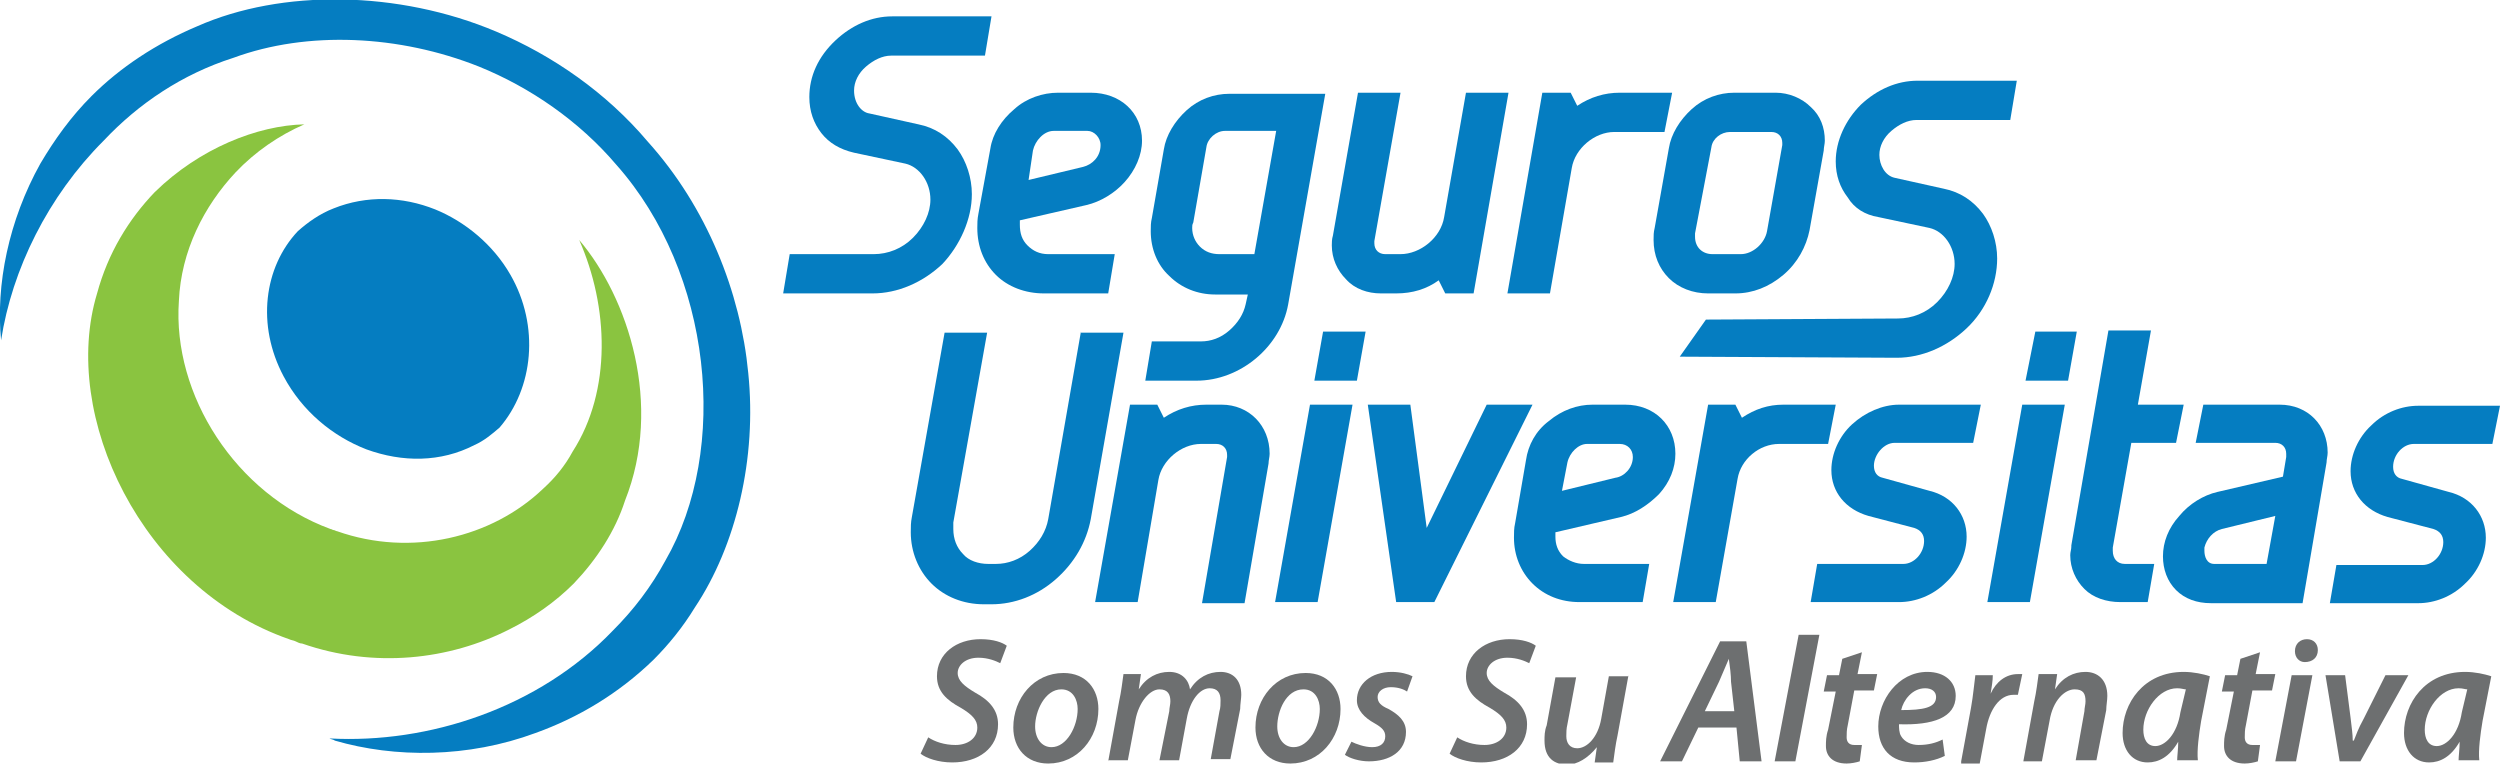 <?xml version="1.0" encoding="utf-8"?>
<!-- Generator: Adobe Illustrator 18.0.0, SVG Export Plug-In . SVG Version: 6.00 Build 0)  -->
<!DOCTYPE svg PUBLIC "-//W3C//DTD SVG 1.1//EN" "http://www.w3.org/Graphics/SVG/1.1/DTD/svg11.dtd">
<svg version="1.1" id="Layer_1" xmlns="http://www.w3.org/2000/svg" xmlns:xlink="http://www.w3.org/1999/xlink" x="0px" y="0px"
	 width="229.2px" height="70px" viewBox="0 0 229.2 70" enable-background="new 0 0 229.2 70" xml:space="preserve">
<g>
	<g id="XMLID_30_">
		<path id="XMLID_242_" fill="#6D6F70" d="M85.1,67.6c0.6,0.4,1.5,0.7,2.5,0.7c1.1,0,2-0.6,2-1.6c0-0.7-0.5-1.2-1.5-1.8
			c-1.3-0.7-2.2-1.5-2.2-2.9c0-2.1,1.8-3.4,4-3.4c1.2,0,2,0.3,2.4,0.6l-0.6,1.6c-0.4-0.2-1.1-0.5-2-0.5c-1.2,0-1.9,0.7-1.9,1.4
			c0,0.7,0.6,1.2,1.6,1.8c1.3,0.7,2.1,1.6,2.1,2.9c0,2.2-1.8,3.5-4.2,3.5c-1.3,0-2.4-0.4-2.9-0.8L85.1,67.6z"/>
	</g>
	<g id="XMLID_237_">
		<path id="XMLID_238_" fill="#6D6F70" d="M100.7,65c0,2.7-1.9,5-4.6,5c-2,0-3.2-1.4-3.2-3.3c0-2.7,1.9-5,4.6-5
			C99.6,61.7,100.7,63.2,100.7,65 M94.9,66.6c0,1.1,0.6,1.9,1.5,1.9c1.4,0,2.4-1.9,2.4-3.5c0-0.8-0.4-1.8-1.5-1.8
			C95.8,63.2,94.9,65.2,94.9,66.6"/>
	</g>
	<g id="XMLID_27_">
		<path id="XMLID_236_" fill="#6D6F70" d="M101.6,69.8l1-5.5c0.2-0.9,0.3-1.8,0.4-2.5h1.6l-0.2,1.4h0c0.7-1.1,1.7-1.6,2.8-1.6
			c1.2,0,1.8,0.8,1.9,1.6c0.7-1.1,1.7-1.6,2.8-1.6c1.1,0,1.9,0.7,1.9,2.1c0,0.3-0.1,0.9-0.1,1.3l-0.9,4.6H111l0.8-4.4
			c0.1-0.3,0.1-0.7,0.1-1c0-0.7-0.3-1.1-1-1.1c-0.9,0-1.8,1.1-2.1,2.8l-0.7,3.8h-1.8l0.9-4.5c0-0.3,0.1-0.6,0.1-0.9
			c0-0.6-0.2-1.1-1-1.1c-0.9,0-1.9,1.2-2.2,2.8l-0.7,3.7H101.6z"/>
	</g>
	<g id="XMLID_231_">
		<path id="XMLID_232_" fill="#6D6F70" d="M122.9,65c0,2.7-1.9,5-4.6,5c-2,0-3.2-1.4-3.2-3.3c0-2.7,1.9-5,4.6-5
			C121.8,61.7,122.9,63.2,122.9,65 M117.1,66.6c0,1.1,0.6,1.9,1.5,1.9c1.4,0,2.4-1.9,2.4-3.5c0-0.8-0.4-1.8-1.5-1.8
			C117.9,63.2,117.1,65.2,117.1,66.6"/>
	</g>
	<g id="XMLID_24_">
		<path id="XMLID_230_" fill="#6D6F70" d="M123.9,68c0.4,0.2,1.2,0.5,1.9,0.5c0.8,0,1.2-0.4,1.2-1c0-0.5-0.3-0.8-1-1.2
			c-0.9-0.5-1.6-1.2-1.6-2.1c0-1.5,1.3-2.6,3.2-2.6c0.8,0,1.5,0.2,1.9,0.4l-0.5,1.4c-0.3-0.2-0.8-0.4-1.5-0.4
			c-0.7,0-1.2,0.4-1.2,0.9c0,0.5,0.3,0.8,1,1.1c0.9,0.5,1.6,1.1,1.6,2.1c0,1.8-1.5,2.7-3.4,2.7c-0.9,0-1.8-0.3-2.2-0.6L123.9,68z"/>
	</g>
	<g id="XMLID_23_">
		<path id="XMLID_228_" fill="#6D6F70" d="M133.6,67.6c0.6,0.4,1.5,0.7,2.5,0.7c1.1,0,2-0.6,2-1.6c0-0.7-0.5-1.2-1.5-1.8
			c-1.3-0.7-2.2-1.5-2.2-2.9c0-2.1,1.8-3.4,4-3.4c1.2,0,2,0.3,2.4,0.6l-0.6,1.6c-0.4-0.2-1.1-0.5-2-0.5c-1.2,0-1.9,0.7-1.9,1.4
			c0,0.7,0.6,1.2,1.6,1.8c1.3,0.7,2.1,1.6,2.1,2.9c0,2.2-1.8,3.5-4.2,3.5c-1.3,0-2.4-0.4-2.9-0.8L133.6,67.6z"/>
	</g>
	<g id="XMLID_22_">
		<path id="XMLID_226_" fill="#6D6F70" d="M149.3,61.9l-1,5.5c-0.2,0.9-0.3,1.8-0.4,2.5h-1.7l0.2-1.4h0c-0.8,1-1.8,1.6-2.7,1.6
			c-1.2,0-2.1-0.6-2.1-2.2c0-0.4,0-0.9,0.2-1.4l0.8-4.4h1.9l-0.8,4.3c-0.1,0.4-0.1,0.8-0.1,1.1c0,0.6,0.3,1.1,1,1.1
			c0.9,0,1.9-1,2.2-2.7l0.7-3.9H149.3z"/>
	</g>
	<g id="XMLID_221_">
		<path id="XMLID_222_" fill="#6D6F70" d="M155.7,66.7l-1.5,3.1h-2l5.5-11h2.4l1.4,11h-2l-0.3-3.1H155.7z M159,65.2l-0.3-2.7
			c0-0.6-0.1-1.4-0.2-2.1h0c-0.3,0.7-0.6,1.4-0.9,2.1l-1.3,2.7H159z"/>
	</g>
	<g id="XMLID_19_">
		<polygon id="XMLID_220_" fill="#6D6F70" points="162.7,69.8 164.9,58.2 166.8,58.2 164.6,69.8 		"/>
	</g>
	<g id="XMLID_18_">
		<path id="XMLID_218_" fill="#6D6F70" d="M170.7,59.8l-0.4,2h1.8l-0.3,1.5h-1.8l-0.6,3.2c-0.1,0.4-0.1,0.8-0.1,1.1
			c0,0.4,0.2,0.7,0.7,0.7c0.2,0,0.5,0,0.7,0l-0.2,1.5c-0.3,0.1-0.8,0.2-1.2,0.2c-1.3,0-1.9-0.7-1.9-1.6c0-0.4,0-0.9,0.2-1.5l0.7-3.5
			h-1.1l0.3-1.5h1.1l0.3-1.5L170.7,59.8z"/>
	</g>
	<g id="XMLID_213_">
		<path id="XMLID_214_" fill="#6D6F70" d="M178.3,69.3c-0.8,0.4-1.8,0.6-2.8,0.6c-2.2,0-3.3-1.3-3.3-3.3c0-2.4,1.8-5,4.5-5
			c1.6,0,2.6,0.9,2.6,2.2c0,2-2.1,2.7-5.2,2.6c0,0.3,0,0.8,0.2,1.1c0.3,0.5,0.9,0.8,1.6,0.8c0.9,0,1.6-0.2,2.2-0.5L178.3,69.3z
			 M176.5,63.1c-1.2,0-2,1.1-2.2,2c2,0,3.2-0.2,3.2-1.2C177.5,63.4,177.1,63.1,176.5,63.1"/>
	</g>
	<g id="XMLID_15_">
		<path id="XMLID_212_" fill="#6D6F70" d="M179.8,69.8l0.9-4.9c0.2-1.1,0.3-2.3,0.4-3h1.6c0,0.5-0.1,1.1-0.2,1.7h0
			c0.5-1.1,1.4-1.8,2.5-1.8c0.1,0,0.3,0,0.4,0l-0.4,1.9c-0.1,0-0.2,0-0.4,0c-1.3,0-2.2,1.4-2.5,3.1l-0.6,3.2H179.8z"/>
	</g>
	<g id="XMLID_14_">
		<path id="XMLID_210_" fill="#6D6F70" d="M185.5,69.8l1-5.5c0.2-0.9,0.3-1.8,0.4-2.5h1.7l-0.2,1.4h0c0.7-1.1,1.7-1.6,2.8-1.6
			c1.1,0,2,0.7,2,2.2c0,0.4-0.1,0.9-0.1,1.3l-0.9,4.6h-1.9l0.8-4.5c0-0.3,0.1-0.6,0.1-0.9c0-0.7-0.2-1.1-1-1.1c-0.9,0-2,1-2.3,2.9
			l-0.7,3.7H185.5z"/>
	</g>
	<g id="XMLID_205_">
		<path id="XMLID_206_" fill="#6D6F70" d="M199.6,69.8c0-0.5,0.1-1.1,0.1-1.8h0c-0.8,1.4-1.8,1.9-2.8,1.9c-1.4,0-2.3-1.1-2.3-2.7
			c0-2.7,1.9-5.6,5.6-5.6c0.9,0,1.8,0.2,2.4,0.4l-0.8,4.1c-0.2,1.2-0.4,2.7-0.3,3.6H199.6z M200.4,63.2c-0.2,0-0.4-0.1-0.8-0.1
			c-1.7,0-3.1,2-3.1,3.8c0,0.8,0.3,1.5,1.1,1.5c0.9,0,2-1.1,2.3-3.1L200.4,63.2z"/>
	</g>
	<g id="XMLID_11_">
		<path id="XMLID_204_" fill="#6D6F70" d="M207.2,59.8l-0.4,2h1.8l-0.3,1.5h-1.8l-0.6,3.2c-0.1,0.4-0.1,0.8-0.1,1.1
			c0,0.4,0.2,0.7,0.7,0.7c0.2,0,0.5,0,0.7,0l-0.2,1.5c-0.3,0.1-0.8,0.2-1.2,0.2c-1.3,0-1.9-0.7-1.9-1.6c0-0.4,0-0.9,0.2-1.5l0.7-3.5
			h-1.1l0.3-1.5h1.1l0.3-1.5L207.2,59.8z"/>
	</g>
	<g id="XMLID_199_">
		<path id="XMLID_200_" fill="#6D6F70" d="M208.6,69.8l1.5-7.9h1.9l-1.5,7.9H208.6z M210.4,59.7c0-0.7,0.5-1.1,1.1-1.1
			c0.6,0,1,0.4,1,1c0,0.7-0.5,1.1-1.2,1.1C210.8,60.7,210.4,60.3,210.4,59.7"/>
	</g>
	<g id="XMLID_8_">
		<path id="XMLID_198_" fill="#6D6F70" d="M215,61.9l0.5,3.9c0.1,0.9,0.2,1.5,0.2,2.1h0.1c0.2-0.5,0.4-1.1,0.9-2l2-4h2.1l-4.4,7.9
			h-1.9l-1.3-7.9H215z"/>
	</g>
	<g id="XMLID_193_">
		<path id="XMLID_194_" fill="#6D6F70" d="M225.4,69.8c0-0.5,0.1-1.1,0.1-1.8h0c-0.8,1.4-1.8,1.9-2.8,1.9c-1.4,0-2.3-1.1-2.3-2.7
			c0-2.7,1.9-5.6,5.6-5.6c0.9,0,1.8,0.2,2.4,0.4l-0.8,4.1c-0.2,1.2-0.4,2.7-0.3,3.6H225.4z M226.2,63.2c-0.2,0-0.4-0.1-0.8-0.1
			c-1.7,0-3.1,2-3.1,3.8c0,0.8,0.3,1.5,1.1,1.5c0.9,0,2-1.1,2.3-3.1L226.2,63.2z"/>
	</g>
	<g id="XMLID_34_">
		<path id="XMLID_81_" fill="#057DC1" d="M89.1,17.8c0-1.5-0.5-3-1.3-4.1c-0.9-1.2-2.1-2-3.6-2.3l-4.5-1l0,0
			c-0.7-0.1-1.4-0.9-1.4-2.1c0-0.8,0.4-1.6,1.1-2.2c0.7-0.6,1.5-1,2.3-1h8.6l0.6-3.6h-9.1c-1.9,0-3.7,0.8-5.2,2.2
			C75,5.2,74.2,7,74.2,8.9c0,1.3,0.4,2.4,1.1,3.3c0.7,0.9,1.7,1.5,3,1.8l4.7,1c1.3,0.3,2.3,1.7,2.3,3.3c0,1.2-0.6,2.5-1.6,3.5
			c-1,1-2.3,1.5-3.6,1.5h-7.7l-0.6,3.6h8.2c2.3,0,4.6-1,6.4-2.7C88,22.5,89.1,20.1,89.1,17.8z"/>
		<path id="XMLID_162_" fill="#057DC1" d="M89.7,19.6c-0.1,0.5-0.1,0.9-0.1,1.3c0,1.7,0.6,3.2,1.7,4.3c1.1,1.1,2.7,1.7,4.4,1.7h5.9
			l0.6-3.6h-6.1c-0.8,0-1.4-0.3-1.9-0.8c-0.5-0.5-0.7-1.1-0.7-1.9c0-0.1,0-0.3,0-0.4l6.1-1.4c1.3-0.3,2.6-1.1,3.5-2.1
			c1-1.1,1.6-2.5,1.6-3.8c0-2.6-2-4.4-4.7-4.4H97c-1.4,0-2.9,0.5-4,1.5c-1.2,1-2,2.3-2.2,3.6L89.7,19.6L89.7,19.6z M94.7,13.8
			c0.2-0.9,1-1.8,1.9-1.8h3.1c0.6,0,1.2,0.6,1.2,1.3c0,1.1-0.8,1.8-1.6,2l-5,1.2L94.7,13.8z"/>
		<path id="XMLID_165_" fill="#057DC1" d="M112.7,30.3c-0.8,0.7-1.7,1-2.6,1h-4.5l-0.6,3.6h4.7c4,0,7.7-3.1,8.4-7l3.4-19.3h-8.8
			c-1.4,0-2.8,0.5-3.9,1.5c-1.1,1-1.9,2.3-2.1,3.6l-1.1,6.3c-0.1,0.4-0.1,0.8-0.1,1.2c0,1.6,0.6,3.1,1.7,4.1
			c1.1,1.1,2.6,1.7,4.2,1.7h3l-0.2,0.9C114,28.8,113.5,29.6,112.7,30.3z M110.6,13.5c0.1-0.8,0.9-1.5,1.7-1.5h4.7l-2,11.3h-3.2
			c-0.7,0-1.3-0.2-1.8-0.7c-0.4-0.4-0.7-1-0.7-1.7c0-0.2,0-0.3,0.1-0.5l0,0L110.6,13.5L110.6,13.5z"/>
		<path id="XMLID_166_" fill="#057DC1" d="M126.6,26.9h1.4c1.5,0,2.8-0.4,3.9-1.2l0.6,1.2h2.6l3.2-18.4h-3.9l-2,11.4
			c-0.3,1.9-2.2,3.4-4,3.4H127c-0.6,0-1-0.4-1-1c0-0.1,0-0.2,0-0.2l2.4-13.6h-3.9l-2.3,13.1c-0.1,0.3-0.1,0.7-0.1,0.9
			c0,1.2,0.5,2.3,1.3,3.1C124.2,26.5,125.4,26.9,126.6,26.9z"/>
		<path id="XMLID_167_" fill="#057DC1" d="M142.1,26.9l2-11.5l0,0c0.3-1.8,2.1-3.3,3.9-3.3h4.6l0.7-3.6h-4.8c-1.4,0-2.7,0.4-3.9,1.2
			L144,8.5h-2.6l-3.2,18.4H142.1z"/>
		<path id="XMLID_170_" fill="#057DC1" d="M151.7,20.9c-0.1,0.4-0.1,0.7-0.1,1.1c0,1.4,0.5,2.6,1.4,3.5c0.9,0.9,2.2,1.4,3.6,1.4h2.5
			c1.6,0,3.1-0.6,4.4-1.7c1.3-1.1,2.1-2.6,2.4-4.1l1.3-7.3l0,0c0-0.3,0.1-0.6,0.1-0.9c0-1.2-0.4-2.3-1.3-3.1c-0.8-0.8-2-1.3-3.2-1.3
			H159c-1.4,0-2.8,0.5-3.9,1.5c-1.1,1-1.9,2.3-2.1,3.6L151.7,20.9z M156.9,13.5c0.1-0.8,0.9-1.4,1.7-1.4h3.8c0.6,0,1,0.4,1,1
			c0,0.1,0,0.2,0,0.2l0,0l-1.4,7.9c-0.2,1.1-1.3,2.1-2.4,2.1H157c-0.9,0-1.6-0.6-1.6-1.6c0-0.1,0-0.2,0-0.3l0,0L156.9,13.5
			L156.9,13.5z"/>
		<path id="XMLID_171_" fill="#057DC1" d="M99.1,30.4l-3,17.2c-0.2,1.1-0.8,2.1-1.7,2.9c-0.9,0.8-2,1.2-3.1,1.2h-0.7
			c-0.9,0-1.8-0.3-2.3-0.9c-0.6-0.6-0.9-1.4-0.9-2.3c0-0.2,0-0.4,0-0.6l3.1-17.4h-3.9l-3,16.9l0,0c-0.1,0.5-0.1,0.9-0.1,1.4
			c0,1.8,0.7,3.5,1.9,4.7c1.2,1.2,2.9,1.9,4.8,1.9h0.7c2.1,0,4.2-0.8,5.9-2.3c1.7-1.5,2.8-3.4,3.2-5.5l3-17.1H99.1z"/>
		<path id="XMLID_172_" fill="#057DC1" d="M112,37.1h-1.4c-1.4,0-2.7,0.4-3.9,1.2l-0.6-1.2h-2.5l-3.2,18.1h3.9l1.9-11.2
			c0.3-1.8,2.1-3.3,3.9-3.3h1.4c0.6,0,1,0.4,1,1c0,0,0,0.1,0,0.2l0,0l-2.3,13.4h3.9l2.2-12.8l0,0c0-0.3,0.1-0.6,0.1-0.9
			C116.4,39,114.5,37.1,112,37.1z"/>
		<polygon id="XMLID_173_" fill="#057DC1" points="116.9,55.2 120.8,55.2 124,37.1 120.1,37.1 		"/>
		<polygon id="XMLID_174_" fill="#057DC1" points="120.5,34.9 124.4,34.9 125.2,30.4 121.3,30.4 		"/>
		<polygon id="XMLID_175_" fill="#057DC1" points="136.3,37.1 130.8,48.4 129.3,37.1 125.4,37.1 128,55.2 131.5,55.2 140.5,37.1 		
			"/>
		<path id="XMLID_178_" fill="#057DC1" d="M149,37.1h-3c-1.4,0-2.8,0.5-4,1.5c-1.2,0.9-1.9,2.2-2.1,3.6l-1,5.8l0,0
			c-0.1,0.4-0.1,0.9-0.1,1.3c0,1.6,0.6,3.1,1.7,4.2c1.1,1.1,2.6,1.7,4.3,1.7h5.8l0.6-3.5h-6c-0.7,0-1.4-0.3-1.9-0.7
			c-0.5-0.5-0.7-1.1-0.7-1.8c0-0.1,0-0.2,0-0.4l6-1.4c1.3-0.3,2.5-1.1,3.5-2.1c1-1.1,1.5-2.4,1.5-3.7C153.6,39,151.7,37.1,149,37.1z
			 M149.7,41.9c0,1-0.8,1.8-1.6,1.9l-4.9,1.2l0.5-2.6c0.2-0.9,1-1.7,1.8-1.7h3C149.2,40.7,149.7,41.2,149.7,41.9z"/>
		<path id="XMLID_179_" fill="#057DC1" d="M168.3,37.1h-4.8c-1.4,0-2.6,0.4-3.8,1.2l-0.6-1.2h-2.5l-3.2,18.1h3.9l2-11.3l0,0
			c0.3-1.8,2-3.2,3.8-3.2h4.5L168.3,37.1z"/>
		<path id="XMLID_180_" fill="#057DC1" d="M169.8,38.9c-1.2,1.1-1.9,2.7-1.9,4.2c0,2,1.3,3.6,3.4,4.2l4.2,1.1
			c0.6,0.2,0.9,0.6,0.9,1.2c0,1.1-0.9,2.1-1.9,2.1h-7.9l-0.6,3.5h8.1c1.5,0,3.1-0.6,4.3-1.8c1.2-1.1,1.9-2.7,1.9-4.2
			c0-2-1.3-3.7-3.4-4.2l-4.3-1.2c-0.5-0.1-0.8-0.5-0.8-1.1c0-1,0.9-2.1,1.9-2.1h7.2l0.7-3.5h-7.5C172.6,37.1,171,37.8,169.8,38.9z"
			/>
		<polygon id="XMLID_181_" fill="#057DC1" points="186.6,30.4 185.7,34.9 189.6,34.9 190.4,30.4 		"/>
		<polygon id="XMLID_182_" fill="#057DC1" points="182.2,55.2 186.1,55.2 189.3,37.1 185.4,37.1 		"/>
		<path id="XMLID_183_" fill="#057DC1" d="M193.7,50.5c0-0.1,0-0.2,0-0.3l0,0l1.7-9.6h4.1l0.7-3.5H196l1.2-6.8h-3.9L189.9,50l0,0.1
			c0,0.3-0.1,0.5-0.1,0.8c0,1.2,0.5,2.3,1.3,3.1c0.8,0.8,2,1.2,3.3,1.2h2.5l0.6-3.5h-2.7C194.1,51.7,193.7,51.2,193.7,50.5z"/>
		<path id="XMLID_186_" fill="#057DC1" d="M209,37.1H202l-0.7,3.5h7.3c0.6,0,1,0.4,1,1c0,0,0,0,0,0.1c0,0,0,0.1,0,0.2l-0.3,1.8
			l-6,1.4c-1.3,0.3-2.6,1.1-3.5,2.2c-1,1.1-1.5,2.4-1.5,3.7c0,1.2,0.4,2.3,1.2,3.1c0.8,0.8,1.9,1.2,3.2,1.2h8.4l2.2-12.9l0,0
			c0-0.3,0.1-0.6,0.1-0.9C213.4,39,211.6,37.1,209,37.1z M208.6,47.3l-0.8,4.4h-4.8c-0.7,0-0.9-0.7-0.9-1.2c0-0.1,0-0.2,0-0.3
			c0.2-0.8,0.8-1.5,1.6-1.7L208.6,47.3z"/>
		<path id="XMLID_187_" fill="#057DC1" d="M221.3,40.7h7.2l0.7-3.5h-7.5c-1.5,0-3.1,0.6-4.3,1.8c-1.2,1.1-1.9,2.7-1.9,4.2
			c0,2,1.3,3.6,3.4,4.2v0l4.2,1.1c0.6,0.2,0.9,0.6,0.9,1.2c0,1.1-0.9,2.1-1.9,2.1h-7.9l-0.6,3.5h8.1c1.5,0,3.1-0.6,4.3-1.8
			c1.2-1.1,1.9-2.7,1.9-4.2c0-2-1.3-3.7-3.4-4.2l-4.3-1.2c-0.5-0.1-0.8-0.5-0.8-1.1C219.4,41.7,220.3,40.7,221.3,40.7z"/>
		<path id="XMLID_188_" fill="#057DC1" d="M172.2,19.9l4.7,1c1.3,0.3,2.3,1.7,2.3,3.3c0,1.2-0.6,2.5-1.6,3.5c-1,1-2.3,1.5-3.6,1.5
			l-17.6,0.1l-2.4,3.4l19.9,0.1c2.3,0,4.6-1,6.4-2.7c1.8-1.7,2.8-4.1,2.8-6.4c0-1.5-0.5-3-1.3-4.1c-0.9-1.2-2.1-2-3.6-2.3l-4.5-1
			l0,0c-0.9-0.2-1.4-1.2-1.4-2.1c0-0.8,0.4-1.6,1.1-2.2c0.7-0.6,1.5-1,2.3-1h8.6l0.6-3.6h-9.1c-1.9,0-3.7,0.8-5.2,2.2
			c-1.4,1.4-2.3,3.3-2.3,5.2c0,1.3,0.4,2.4,1.1,3.3C170,19.1,171,19.7,172.2,19.9z"/>
	</g>
	<g id="XMLID_126_">
		<g id="XMLID_3_">
			<path id="XMLID_132_" fill="#057DC1" d="M46.8,25.2c-1.6-2.8-4.2-4.9-6.9-6c-3-1.2-6.3-1.3-9.3-0.1c-1.3,0.5-2.4,1.3-3.3,2.1
				c-3.1,3.3-3.8,8.6-1.3,13.3c1.7,3.2,4.5,5.5,7.6,6.7c3.3,1.2,6.8,1.2,9.9-0.4c0.9-0.4,1.6-1,2.3-1.6
				C48.9,35.6,49.5,29.9,46.8,25.2"/>
		</g>
		<g id="XMLID_2_">
			<path id="XMLID_130_" fill="#057DC1" d="M68.6,34.2C67.9,26.8,64.8,19,59.4,13c-3.8-4.5-8.7-7.9-13.9-10.1
				c-9-3.8-19.7-3.9-27.4-0.5C14.3,4,11,6.2,8.4,8.8c-1.9,1.9-3.4,4-4.7,6.2c-2.9,5.2-4.1,11.1-3.6,16.2c1-6.5,4.3-13.2,9.4-18.3
				c3.2-3.4,7.2-6.1,11.9-7.6c6.8-2.5,15.2-2.1,22.5,0.8c4.7,1.9,9.2,5,12.6,9c8.8,9.9,10.4,26.1,4.5,36.3c-1.3,2.4-2.9,4.5-4.8,6.4
				c-6.8,7.1-16.9,10.4-26,9.9c0.2,0.1,0.4,0.1,0.5,0.2c5.5,1.6,12.2,1.6,18.4-0.7c3.9-1.4,7.6-3.6,10.8-6.7c1.4-1.4,2.7-3,3.8-4.8
				C67.5,50,69.4,42,68.6,34.2"/>
		</g>
		<g id="XMLID_1_">
			<path id="XMLID_128_" fill="#8AC440" d="M53.1,22c2.7,6.1,3,13.8-0.6,19.4c-0.7,1.3-1.6,2.4-2.7,3.4c-4.7,4.5-12.1,6.3-18.9,3.9
				c-0.1,0-0.2-0.1-0.3-0.1c-0.1,0-0.2-0.1-0.3-0.1c-8.7-3.2-14.5-12.3-13.9-20.9c0.2-4.6,2.3-8.7,5.2-11.8c1.8-1.9,4-3.4,6.3-4.4
				c-4.3,0.1-9.6,2.2-13.7,6.2c-2.4,2.5-4.3,5.6-5.3,9.3C5.5,38.1,13,53.9,26.5,58.6c0.2,0.1,0.4,0.1,0.6,0.2
				c0.2,0.1,0.4,0.2,0.6,0.2c6.6,2.3,13.5,1.5,19-1.3c2.2-1.1,4.2-2.5,5.9-4.2c2.1-2.2,3.8-4.8,4.7-7.6C60.8,37.1,57.6,27.3,53.1,22
				"/>
		</g>
	</g>
</g>
</svg>
